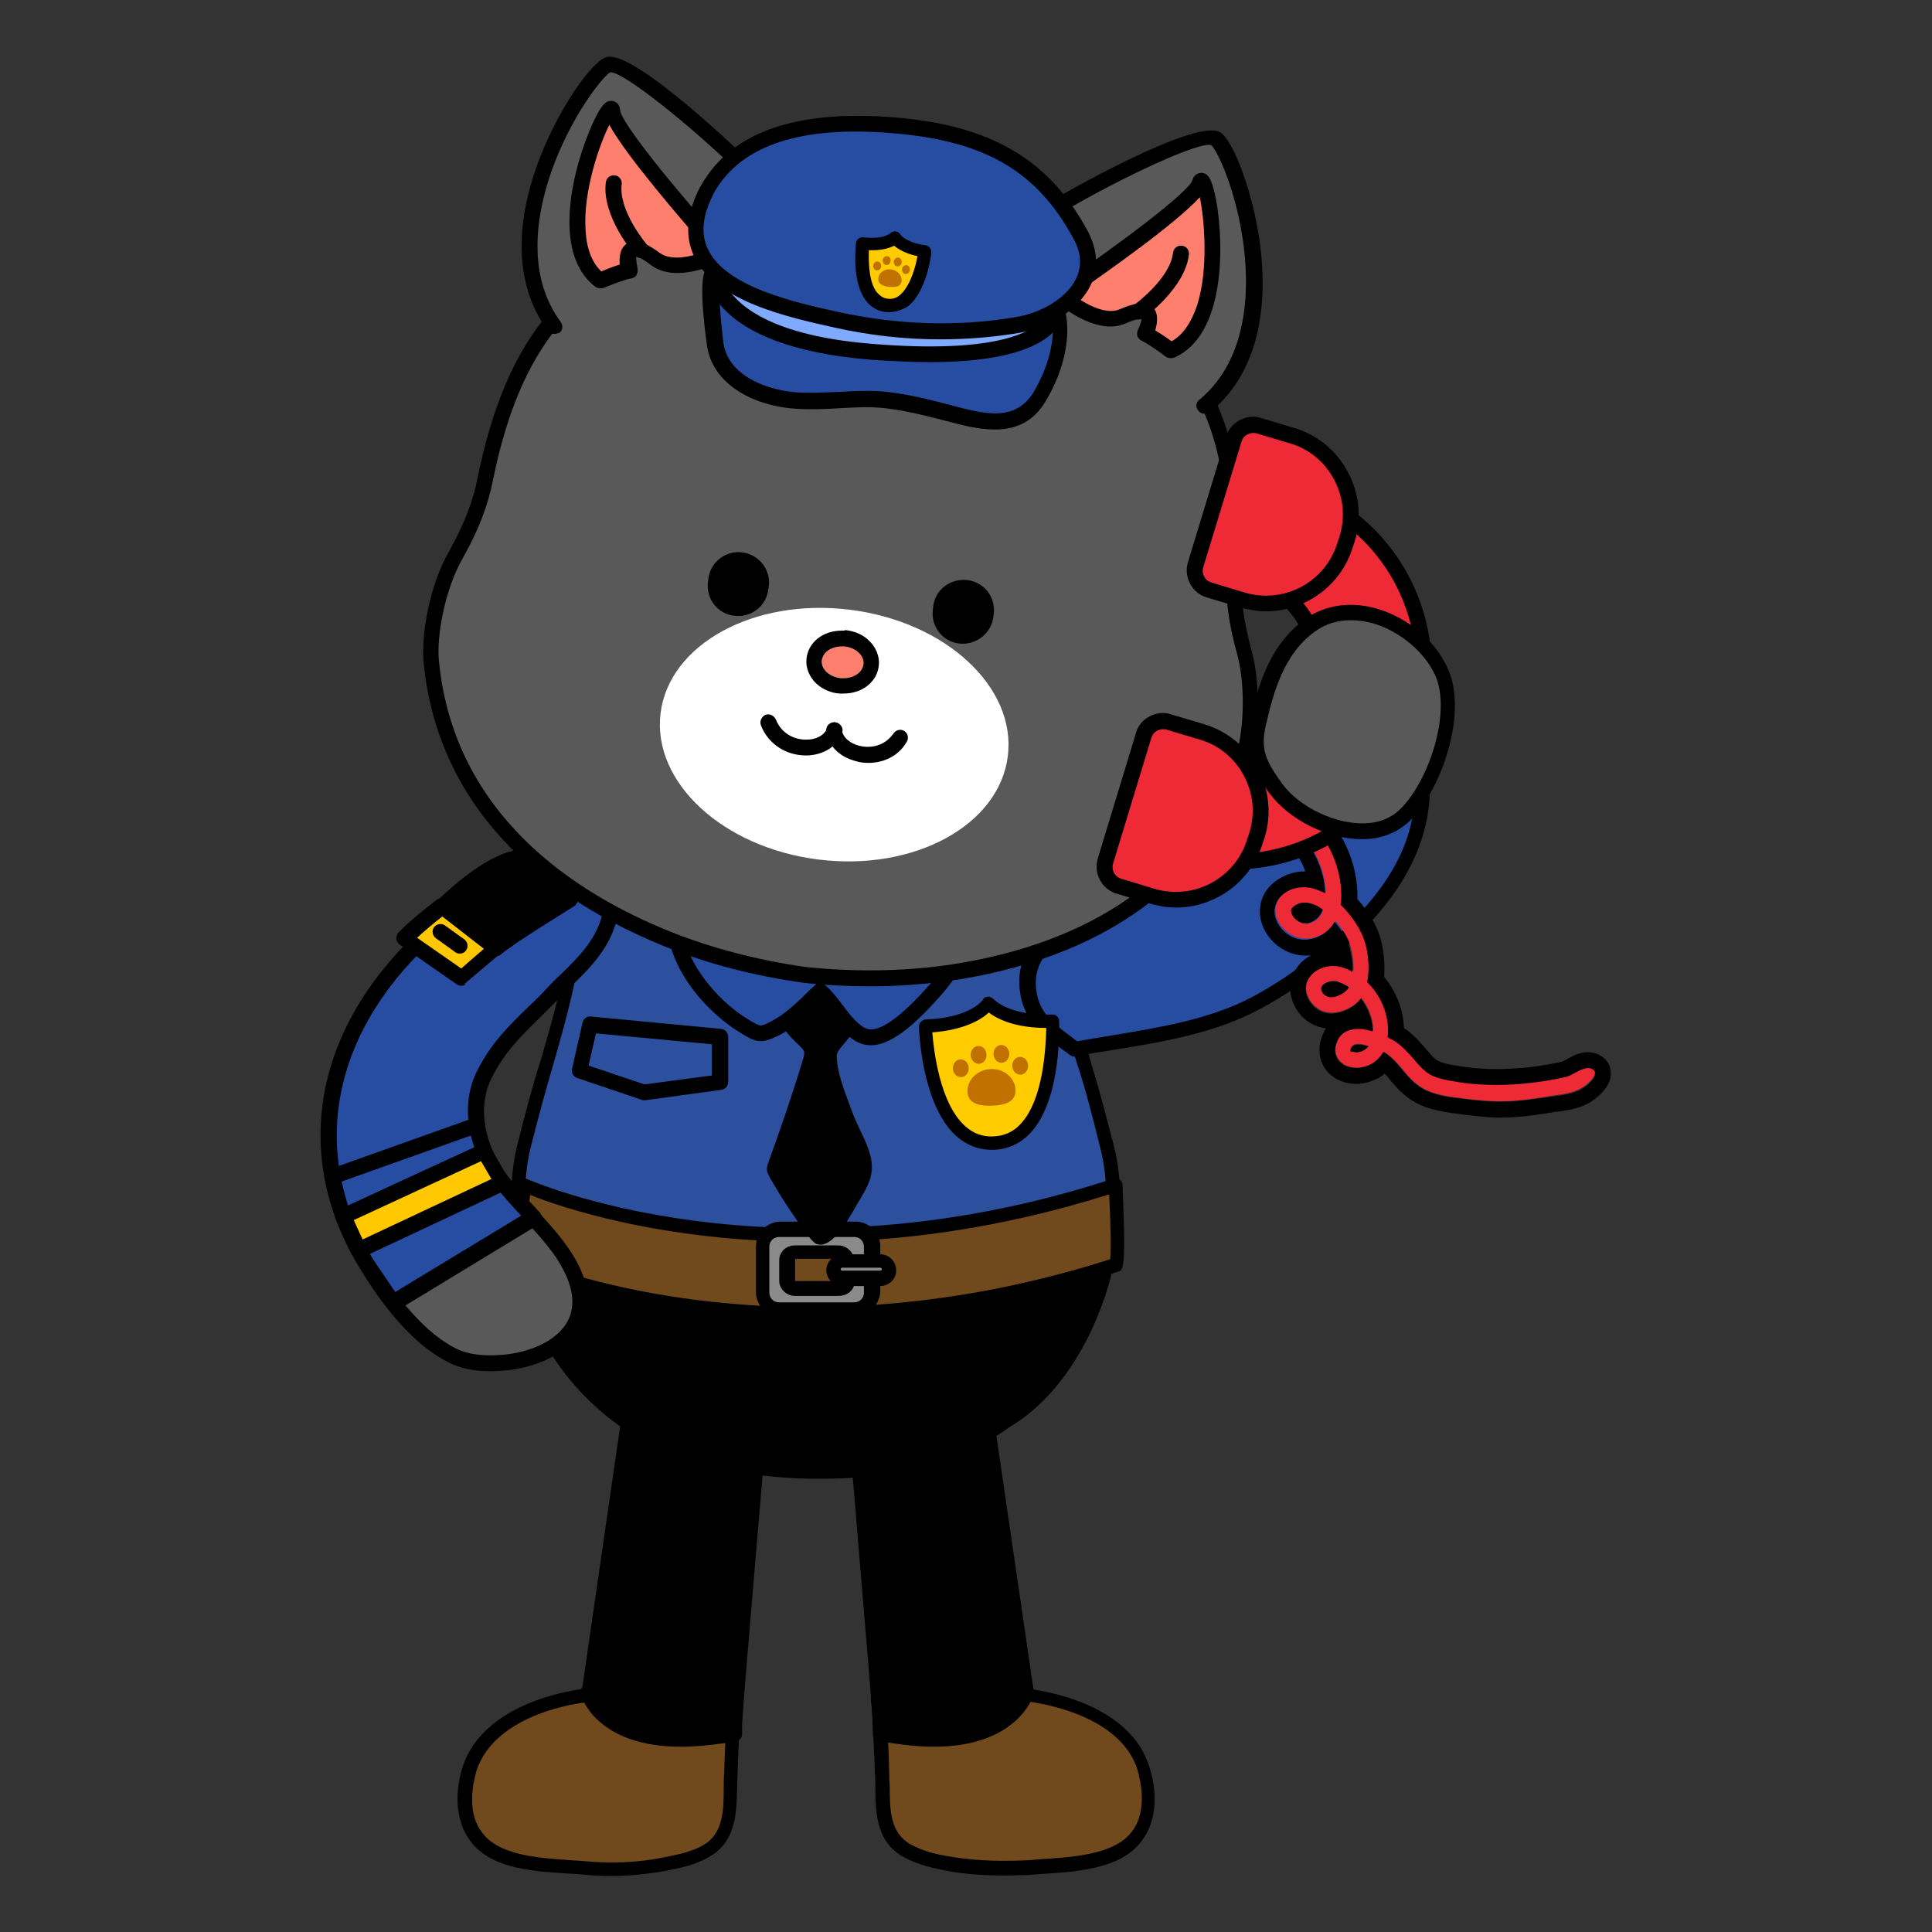 <?xml version="1.0" encoding="utf-8"?>
<!-- Generator: Adobe Illustrator 26.5.0, SVG Export Plug-In . SVG Version: 6.00 Build 0)  -->
<svg version="1.1" id="레이어_5" xmlns="http://www.w3.org/2000/svg" xmlns:xlink="http://www.w3.org/1999/xlink" x="0px"
	 y="0px" viewBox="0 0 390 390" style="enable-background:new 0 0 390 390;" xml:space="preserve">
<rect x="0" y="0" width="390" height="390" fill="#333333" stroke="none"/>
<style type="text/css">
	.st0{fill:#704A1C;}
	.st1{fill:#2C4F9E;}
	.st2{fill:#8A8A8A;}
	.st3{fill:#274DA3;}
	.st4{fill:#595959;}
	.st5{fill:#D7BA9A;}
	.st6{fill:#FFC800;}
	.st7{fill:#FFFFFF;}
	.st8{fill-rule:evenodd;clip-rule:evenodd;fill:#FF7F6E;}
	.st9{fill-rule:evenodd;clip-rule:evenodd;}
	.st10{fill:#FF7F6E;}
	.st11{fill:#80AAFF;}
	.st12{fill:#FFCC00;}
	.st13{fill:#C17100;}
	.st14{fill:#EF2A37;}
</style>
<g>
	<path class="st0" d="M118.3,341.8c0,0.3-0.3,0.5-0.5,0.5c-0.2,0-18.8,2-23.1,14.6c-1.5,4.7-1.8,10.4,1.8,14.3
		c4.5,5.4,14.9,5.2,21.3,5.7c5.4,0.5,10.9,0.3,16.1-0.7c3-0.5,6.2-1.2,8.7-2.7c5.7-3.2,4.7-10.1,5-15.8c0-1,0.5-14.3,0.7-14.3
		C148.6,343.2,118.3,341.8,118.3,341.8z"/>
	<path d="M123.3,378.7c-1.9,0-3.7-0.1-5.6-0.3c-0.8-0.1-1.8-0.1-2.8-0.2c-6.5-0.4-15.2-0.8-19.5-6c-3.2-3.7-3.9-9.5-2-15.6
		c4.1-12.3,20.3-15.1,23.8-15.6c0.1-0.1,0.1-0.1,0.2-0.2c0.3-0.3,0.7-0.4,1-0.4l28.7,1.4c0.4,0,0.7,0,1,0.1c0.1,0,0.1,0,0.2,0l0,0
		c0.9,0.1,1.4,0.5,1.4,1.4c0,0.2,0,0.3-0.1,0.5c-0.2,1.6-0.7,12.8-0.7,13.9c0,0.9-0.1,1.9-0.1,2.8c-0.1,5.2-0.1,11.2-5.6,14.3
		c-2.8,1.7-6.4,2.4-9.1,2.9C130.7,378.3,127,378.7,123.3,378.7z M119.1,343.2c-0.4,0.3-0.7,0.5-1.2,0.5c-0.1,0-17.8,1.9-21.7,13.7
		c-0.7,2.5-2.2,8.8,1.5,13c3.5,4.2,11.5,4.7,17.4,5.1c1,0.1,2,0.1,2.9,0.2c5.3,0.5,10.7,0.3,15.7-0.7c2.5-0.5,5.8-1.1,8.2-2.5
		c4.1-2.3,4.2-7,4.2-11.9c0-0.9,0-1.9,0.1-2.8c0-0.5,0.1-4.1,0.3-7.6c0.1-1.8,0.2-3.5,0.3-4.8c0-0.3,0-0.5,0-0.7
		C142.1,344.4,127.8,343.7,119.1,343.2z M148.8,344.6c-0.1,0-0.3,0.1-0.5,0.1C148.5,344.6,148.6,344.6,148.8,344.6z M117.9,340.9
		c-0.1,0-0.1,0-0.2,0C117.8,340.9,117.9,340.9,117.9,340.9z"/>
</g>
<g>
	<path d="M148.3,348.2c0-3,4.5-54.1,5-61.5l-25.8-5.7l-8.7,59.5l-0.3,1.2c0,0,4.2,13.4,29.7,8.2L148.3,348.2L148.3,348.2z"/>
	<path d="M137.4,352.6c-16.7,0-20-9.8-20.1-10.4c-0.1-0.2-0.1-0.5,0-0.7l0.3-1.2l8.6-59.4c0.1-0.4,0.3-0.7,0.6-0.9
		c0.3-0.2,0.7-0.3,1.1-0.2l25.8,5.7c0.7,0.2,1.1,0.7,1.1,1.5c-0.2,3.1-1.1,14-2.1,25.4c-1.3,15.3-2.9,34.3-2.9,35.9v1.8
		c0,0.7-0.5,1.2-1.1,1.4C144.4,352.2,140.6,352.6,137.4,352.6z M148.3,350L148.3,350L148.3,350z M120,341.6
		c0.7,1.9,5.8,11.1,26.9,7.1v-0.6c0-1.8,1.5-19.3,2.9-36.2c0.8-10.3,1.7-20.1,2-24.2l-23.1-5.2l-8.4,58L120,341.6z"/>
</g>
<g>
	<g>
		<path class="st0" d="M177.4,343.2c0.3,0,0.7,13.4,0.7,14.3c0.3,5.7-0.7,12.7,5,15.8c2.7,1.5,5.7,2.2,8.7,2.7
			c5.4,1,10.9,1,16.1,0.7c6.5-0.5,16.9-0.5,21.3-5.7c3.5-3.9,3.2-9.7,1.8-14.3c-3.9-12.7-22.8-14.6-23.1-14.6s-0.5-0.3-0.5-0.5
			C207.5,341.8,177.4,343.2,177.4,343.2z"/>
		<path d="M202.6,378.6c-3.5,0-7.3-0.2-11.2-0.9c-2.5-0.5-5.9-1.1-9.1-2.9c-5.5-3.1-5.6-9.1-5.6-14.3c0-0.9,0-1.9-0.1-2.7
			c0-1.1-0.5-12.4-0.7-14c-0.1-0.1-0.1-0.3-0.1-0.5c0-0.7,0.6-1.4,1.3-1.4c10-0.5,29.1-1.4,29.9-1.5h0.1c0.5,0,0.8,0.2,1.1,0.6
			c3.5,0.5,19.9,3.2,23.8,15.6c2,6.3,1.2,12-2.1,15.7c-4.3,5.1-13.3,5.6-19.9,6c-0.8,0.1-1.7,0.1-2.4,0.2
			C206.3,378.5,204.4,378.6,202.6,378.6z M178.9,344.6c0,0.2,0,0.5,0,0.7c0.1,1.3,0.2,3,0.3,4.8c0.2,3.5,0.3,7.1,0.3,7.6
			c0,0.8,0,1.8,0.1,2.7c0,5,0.1,9.6,4.2,11.9c2.2,1.2,4.7,2,8.2,2.5c5.7,1,11.4,0.9,15.8,0.7c0.7-0.1,1.5-0.1,2.4-0.2
			c6.1-0.4,14.3-0.9,17.9-5.1c3.7-4.2,2.2-10.5,1.5-13c-3.7-11.7-21.6-13.6-21.8-13.7l0,0c-0.4,0-0.8-0.2-1.1-0.5
			c-0.2,0-0.3,0-0.5,0L178.9,344.6z M176.9,344.6c0.1,0.1,0.3,0.1,0.5,0.1C177.2,344.6,177,344.6,176.9,344.6z M207.8,340.9
			c0,0,0.1,0,0.2,0C207.9,340.9,207.9,340.9,207.8,340.9z"/>
	</g>
	<g>
		<path d="M177.5,348.2c0-3-4.5-54.1-5-61.5l25.8-5.7l8.7,59.5l0.3,1.2c0,0-4.2,13.4-29.7,8.2L177.5,348.2L177.5,348.2z"/>
		<path d="M188.5,352.6c-3.2,0-6.9-0.4-11.2-1.2c-0.7-0.1-1.1-0.7-1.1-1.4v-1.8c0-1.7-1.6-20.7-2.9-36c-0.9-11.4-1.9-22.3-2.1-25.4
			c0-0.7,0.4-1.3,1.1-1.5l25.8-5.7c0.4-0.1,0.7,0,1.1,0.2c0.3,0.2,0.6,0.6,0.6,0.9l8.7,59.5l0.2,1.1c0,0.2,0,0.5,0,0.7
			C208.5,342.7,205.2,352.6,188.5,352.6z M179,348.8c20.9,3.9,26.1-5.3,26.9-7.1l-0.2-0.8l-8.4-58.1l-23.1,5.2
			c0.3,4.1,1.1,13.9,2,24.2c1.4,16.9,2.9,34.4,2.9,36.2L179,348.8L179,348.8z"/>
	</g>
</g>
<g>
	<g>
		<path class="st1" d="M167.8,152.1c-12.9,0-25,1.8-25,1.8c-0.3,0-22.3,7.2-25.5,29.5c-2,14.6-4.5,22.8-6.9,31.2
			c-1.5,5-3,10.4-4.7,17.3c-2.7,11.9-0.7,31,10.1,44.9c10.4,13.1,27,19.9,48.8,19.9s38.4-6.7,48.8-19.9c10.9-13.9,13.1-33,10.1-44.9
			c-1.8-6.9-3-11.6-4.5-16.4c-2.2-7.7-4.5-15.1-7.4-32.2c-3.2-22-24.7-29.5-25-29.5C180.9,152.6,174.3,152.1,167.8,152.1z"/>
		<path d="M164.6,298c-22.4,0-39.3-6.8-49.9-20.3c-11.2-14.2-13.2-33.9-10.4-46.1c1.7-6.8,3.2-12.4,4.8-17.4l0.2-0.7
			c2.4-8.3,4.8-16.2,6.7-30.3c3.3-22.4,24.5-30,26.7-30.6l0,0c0.1,0,12.4-1.8,25.2-1.8c7.2,0,13.8,0.7,19.1,1.8l0,0
			c3,0.7,23.1,9.5,26.1,30.6c2.8,16.4,5.1,24,7.1,31.2l0.2,0.7c1.5,4.8,2.7,9.5,4.5,16.4c3,12,1,31.5-10.4,46.1
			C203.8,291.2,187,298,164.6,298z M143.1,155.2c-1,0.4-21.4,7.5-24.5,28.3c-2,14.2-4.4,22.6-6.7,30.6l-0.2,0.7
			c-1.5,5.1-3,10.6-4.7,17.3c-2.6,11.5-0.7,30.2,9.9,43.7c10.1,12.8,26.2,19.3,47.7,19.3c21.6,0,37.6-6.5,47.7-19.3
			c10.4-13.2,12.8-32,9.9-43.7c-1.7-6.9-2.9-11.5-4.4-16.3l-0.3-0.8c-2.2-7.4-4.3-15-7.2-31.6c-3-20.8-23.2-28.1-24-28.4
			c-5.2-1.1-11.5-1.7-18.6-1.7C155.7,153.5,144.1,155.1,143.1,155.2z"/>
	</g>
	<g>
		<path d="M106.3,257.4c0,0,27.3,10.7,61,9.4c0,0,23.5-1,34.5-3.9c0,0,19.9-4.5,21.3-5.4c0,0-4.7,20.6-20.1,29.5
			c0,0-13.6,10.7-38.1,10.1c0,0-23.8,0.5-38.1-9.9C126.4,286.9,110.6,277.2,106.3,257.4z"/>
		<path d="M166.5,298.5c-0.6,0-1.1,0-1.7,0c-0.9,0-24.4,0.4-39-10.2l-0.2-0.1c-5-3.4-17-13.2-20.7-30.5l-0.6-2.5l2.4,0.9
			c0.3,0.1,27.4,10.5,60.4,9.3c0.2,0,23.5-1,34.1-3.9c8-1.8,19.7-4.6,20.9-5.2l2.9-2l-0.8,3.5c-0.2,0.8-5,21.2-20.6,30.4
			C202.6,289,189.5,298.5,166.5,298.5z M164.8,295.7c23.7,0.5,37.2-9.7,37.3-9.8l0.2-0.1c11.5-6.7,16.9-20.4,18.6-26.1
			c-4.9,1.4-14.2,3.6-18.9,4.6c-10.9,3-33.7,3.9-34.7,4c-27.8,1-51.5-6.1-59-8.6c4.1,15.2,15.4,23.8,18.9,26.2
			c0.1,0.1,0.2,0.1,0.3,0.2l0,0C141.3,296,164.5,295.7,164.8,295.7z"/>
	</g>
</g>
<g>
	<g>
		<path class="st0" d="M225.3,255.4c-69.6,22.6-119.5,0-119.5,0c-1.8-3.9,0-16.1,0-16.1s49.9,22.8,119.5,0
			C225.3,239.3,226,255.1,225.3,255.4z"/>
		<path d="M163.2,266.7c-9.2,0-17.2-0.7-23.9-1.6c-21.1-2.8-33.5-8.3-34-8.5c-0.3-0.2-0.6-0.4-0.7-0.7c-1.9-4.2-0.3-15.6-0.1-16.9
			c0.1-0.5,0.4-0.8,0.7-1c0.4-0.2,0.8-0.2,1.2,0c0.5,0.2,50.1,22.3,118.4-0.1c0.4-0.1,0.8-0.1,1.2,0.2c0.4,0.3,0.6,0.7,0.6,1.1
			c0.7,17,0.2,17.1-0.9,17.5l0,0C201.9,264.4,180.6,266.7,163.2,266.7z M106.9,254.3c5.5,2.2,53,20.4,117.2-0.1
			c0.2-1.9,0.1-7.6-0.2-13.1c-22.5,7.1-43,9.6-60.3,9.6c-30,0-50.7-7.1-56.6-9.5C106.6,245.1,106.1,251.5,106.9,254.3z M225.3,255.4
			L225.3,255.4L225.3,255.4z"/>
	</g>
	<g>
		<path class="st2" d="M172.7,248.2h-15.1c-1.8,0-3.5,1.5-3.5,3.5v9.2c0,1.8,1.5,3.5,3.5,3.5h15.1c1.8,0,3.5-1.5,3.5-3.5v-9.2
			C176,249.7,174.5,248.2,172.7,248.2z M171.3,258.3c0,1-0.7,1.5-1.8,1.5h-8.7c-1,0-1.8-0.7-1.8-1.5v-4.2c0-1,0.7-1.5,1.8-1.5h8.7
			c1,0,1.8,0.7,1.8,1.5V258.3z"/>
		<path d="M172.7,265.8h-15.1c-2.7,0-5-2.2-5-5v-9.2c0-2.7,2.2-5,5-5h15.1c2.7,0,5,2.2,5,5v9.2C177.5,263.5,175.2,265.8,172.7,265.8
			z M157.3,249.7c-1,0-2,0.7-2,2v9.2c0,1,0.7,2,2,2h15.1c1,0,2-0.7,2-2v-9.2c0-1-0.7-2-2-2L157.3,249.7L157.3,249.7z M169.2,261.6
			h-8.7c-1.8,0-3.2-1.5-3.2-3v-4.2c0-1.8,1.5-3,3.2-3h8.7c1.8,0,3.2,1.5,3.2,3v4.2C172.7,260.1,171.3,261.6,169.2,261.6z
			 M160.8,254.1c-0.3,0-0.3,0-0.3,0.3v4.2h0.3h8.7c0.3,0,0.3,0,0.3-0.3v-4.2h-0.3H160.8z"/>
	</g>
	<g>
		<path class="st2" d="M177.7,258.1H170c-1,0-1.8-0.7-1.8-1.8l0,0c0-1,0.7-1.8,1.8-1.8h7.7c1,0,1.8,0.7,1.8,1.8l0,0
			C179.5,257.4,178.7,258.1,177.7,258.1z"/>
		<path d="M177.7,259.6H170c-1.8,0-3.2-1.5-3.2-3.2s1.5-3.2,3.2-3.2h7.7c1.8,0,3.2,1.5,3.2,3.2C181,258.1,179.5,259.6,177.7,259.6z
			 M170,255.9c-0.3,0-0.3,0.3-0.3,0.3c0,0.3,0.3,0.3,0.3,0.3h7.7c0.3,0,0.3-0.3,0.3-0.3c0-0.3-0.3-0.3-0.3-0.3H170z"/>
	</g>
</g>
<g>
	<path class="st3" d="M217,211.7c12.3-2.3,25.3-3.3,36.4-9.2c7.8-4.1,14-9.1,20.3-15.3c9-9,14.4-18.9,13.4-31
		c-9.4-2.2-23.7-5.9-33.7-3.1c-6.7,1.9-9.9,11.8-15,17.5c-3.9,4.4-9.1,7.1-13.8,10.5c-7.3,5.2-18.5,8.6-17,19
		C208.4,206,212.8,208.4,217,211.7z"/>
	<path d="M217,213.3c-0.3,0-0.7-0.1-1-0.3c-0.5-0.4-1-0.8-1.6-1.2c-3.8-2.8-7.7-5.6-8.5-11.6c-1.3-9.2,6.1-13.5,12.6-17.3
		c1.8-1.1,3.6-2.1,5.1-3.2c1.3-0.9,2.6-1.8,3.9-2.7c3.5-2.3,6.9-4.5,9.6-7.6c1.7-1.9,3.2-4.3,4.7-6.7c3-4.8,6.1-9.9,11.1-11.2
		c9.9-2.8,23.3,0.4,33,2.7l1.4,0.3c0.7,0.2,1.2,0.7,1.2,1.4c1,11.4-3.5,22-13.8,32.3c-6.9,6.9-13.2,11.7-20.6,15.6
		c-9,4.8-19.3,6.5-29.1,8.1c-2.6,0.4-5.2,0.8-7.7,1.3C217.2,213.3,217.1,213.3,217,213.3z M261.9,153.6c-2.8,0-5.5,0.3-8,1
		c-3.8,1.1-6.4,5.3-9.3,9.9c-1.6,2.5-3.2,5.1-5,7.2c-3,3.3-6.6,5.8-10.2,8.1c-1.3,0.9-2.6,1.7-3.8,2.6c-1.7,1.2-3.5,2.3-5.4,3.4
		c-6.2,3.6-12,7.1-11,14.2c0.6,4.6,3.7,6.8,7.2,9.4c0.3,0.3,0.7,0.5,1,0.8c2.4-0.4,4.7-0.8,7.1-1.2c9.6-1.6,19.6-3.2,28.2-7.7
		c7.1-3.8,13.2-8.4,19.9-15c9.4-9.4,13.5-18.5,13-28.6l-0.3-0.1C278.4,155.7,269.6,153.6,261.9,153.6z"/>
</g>
<g>
	<g>
		<path class="st4" d="M115.8,174.8c-1.1-0.3-2.2-0.5-3.4-0.6c-10.3-1.2-19.7,8.4-26.8,15c-18.1,17-26.2,41.2-11.9,65.3
			c4.2,7.1,10.3,15.4,17.7,19.1c3.1,1.5,6.7,1.8,10.2,1.5c6.4-0.5,13.2-3.4,15.2-9.1c1.5-4.4-0.4-9.1-3-13
			c-3.5-5.1-8.4-9.4-12.2-14.3c-4.9-6.2-7.2-14.9-3.8-21.8c3.5-6.9,8.2-10.6,13.7-16.3c4.7-4.8,9.8-8.7,11.5-15.4
			C124.5,179.2,121,176.1,115.8,174.8z"/>
		<path d="M98.9,276.8c-3.3,0-6-0.6-8.4-1.8c-6.3-3.2-12.4-9.8-18.3-19.7c-13.3-22.4-8.7-47.6,12.2-67.2l1.3-1.3
			c6.9-6.5,16.3-15.5,26.7-14.2c1.3,0.2,2.5,0.4,3.6,0.7c6.9,1.8,9.9,6.2,8.3,12.4c-1.5,5.8-5.4,9.7-9.2,13.4
			c-0.9,0.9-1.8,1.8-2.7,2.7c-1.3,1.3-2.5,2.5-3.7,3.7c-3.9,3.8-7.2,7.1-9.7,12.2c-2.9,5.8-1.5,13.7,3.6,20.1c1.6,2,3.4,4,5.2,5.9
			c2.5,2.7,5,5.4,7.1,8.5c2.5,3.6,5,9.1,3.2,14.4c-2.3,6.6-10.1,9.6-16.6,10.1C100.7,276.7,99.8,276.8,98.9,276.8z M110.5,175.7
			c-8.3,0-16.1,7.4-22.5,13.5l-1.4,1.3C66.9,209,62.5,232.6,75,253.7c5.5,9.2,11.3,15.6,17,18.5c2.4,1.2,5.5,1.6,9.3,1.3
			c5.3-0.4,12-2.8,13.8-8c1.4-4.1-0.8-8.5-2.8-11.6c-2-2.9-4.4-5.5-6.8-8.1c-1.8-2-3.7-4-5.4-6.1c-5.8-7.4-7.4-16.6-3.9-23.5
			c2.8-5.6,6.3-9,10.4-13c1.2-1.1,2.4-2.3,3.6-3.6c0.9-1,1.8-1.9,2.8-2.8c3.7-3.6,7.1-7,8.4-11.9c0.7-2.8,0.9-6.8-6-8.5l0,0
			c-1-0.2-2-0.4-3.2-0.6C111.6,175.7,111.1,175.7,110.5,175.7z"/>
	</g>
	<g>
		<path class="st3" d="M79.4,262.9c-1-1.5-4.8-7-5.7-8.4c-14.3-24.1-6.2-48.2,11.9-65.3c7.1-6.6,16.5-16.3,26.8-15
			c1.2,0.1,2.3,0.4,3.4,0.6c5.2,1.3,8.7,4.4,7.2,10.5c-1.7,6.6-6.9,10.5-11.5,15.4c-5.5,5.7-10.2,9.4-13.7,16.3
			c-3.5,6.9-1.1,15.6,3.8,21.8c1.9,2.5,4.1,4.8,6.2,7.1L79.4,262.9z"/>
		<path d="M79.4,264.5c-0.5,0-1-0.2-1.3-0.7l-1.3-1.9c-1.6-2.3-3.8-5.5-4.4-6.6c-13.3-22.4-8.7-47.6,12.2-67.2l1.3-1.3
			c6.9-6.5,16.3-15.5,26.7-14.2c1.3,0.2,2.5,0.4,3.6,0.7c6.9,1.8,9.9,6.2,8.3,12.4c-1.5,5.8-5.4,9.7-9.2,13.4
			c-0.9,0.9-1.8,1.8-2.7,2.7c-1.3,1.3-2.5,2.5-3.7,3.7c-3.9,3.8-7.2,7.1-9.7,12.2c-2.9,5.8-1.5,13.7,3.6,20.1c1.6,2,3.4,4,5.2,5.9
			l1,1.1c0.3,0.4,0.5,0.8,0.4,1.3c-0.1,0.5-0.3,0.9-0.7,1.1l-28.3,17.2C79.9,264.5,79.6,264.5,79.4,264.5z M110.5,175.7
			c-8.3,0-16.1,7.4-22.5,13.5l-1.4,1.3C66.9,209,62.5,232.6,75,253.7c0.6,1,2.9,4.3,4.3,6.4l0.5,0.7l25.4-15.4
			c-1.7-1.8-3.4-3.7-5-5.7c-5.8-7.4-7.4-16.6-3.9-23.5c2.8-5.6,6.3-9,10.4-13c1.2-1.1,2.4-2.3,3.6-3.6c0.9-1,1.8-1.9,2.8-2.8
			c3.7-3.6,7.1-7,8.4-11.9c0.7-2.8,0.9-6.8-6-8.5c-1-0.2-2-0.4-3.2-0.6C111.6,175.7,111.1,175.7,110.5,175.7z"/>
	</g>
	<g>
		<line class="st5" x1="67.1" y1="237.5" x2="96.3" y2="227.2"/>
		<path d="M67.1,239.1c-0.7,0-1.3-0.4-1.5-1.1c-0.3-0.8,0.1-1.7,1-2l29.2-10.4c0.8-0.3,1.7,0.1,2,1c0.3,0.8-0.1,1.7-1,2L67.6,239
			C67.5,239.1,67.3,239.1,67.1,239.1z"/>
	</g>
	<g>
		<g>
			<path class="st6" d="M89.3,183c0,0-5.5,4.2-7.6,6.5l11.5,8l7.1-6L89.3,183z"/>
			<path d="M93.1,199c-0.3,0-0.6-0.1-0.9-0.3l-11.5-8c-0.4-0.3-0.6-0.7-0.7-1.1c0-0.5,0.1-0.9,0.4-1.3c2.2-2.4,7.5-6.5,7.8-6.7
				c0.6-0.4,1.4-0.4,1.9,0l10.9,8.5c0.4,0.3,0.6,0.7,0.6,1.2c0,0.5-0.2,0.9-0.6,1.2l-7.1,6C93.9,198.9,93.5,199,93.1,199z
				 M84.2,189.3l8.9,6.2l4.6-4l-8.4-6.5C88,186,85.8,187.8,84.2,189.3z"/>
		</g>
		<g>
			<line class="st6" x1="88.9" y1="188.1" x2="92.8" y2="190.9"/>
			<path d="M92.8,192.5c-0.3,0-0.7-0.1-0.9-0.3l-3.9-2.8c-0.7-0.5-0.9-1.5-0.4-2.2c0.5-0.7,1.5-0.9,2.2-0.4l3.9,2.8
				c0.7,0.5,0.9,1.5,0.4,2.2C93.8,192.3,93.3,192.5,92.8,192.5z"/>
		</g>
		<g>
			<path d="M89.3,183c0,0,8.6-8.8,15.1-9.8l10.6,8.5c0,0-11.9,7.3-14.8,9.8L89.3,183z"/>
			<path d="M100.2,193c-0.3,0-0.7-0.1-1-0.3l-10.9-8.5c-0.4-0.3-0.6-0.7-0.6-1.1c0-0.5,0.1-0.9,0.5-1.2c0.4-0.4,9-9.1,16-10.3
				c0.5-0.1,0.9,0.1,1.2,0.3l10.6,8.5c0.4,0.3,0.6,0.8,0.6,1.3c0,0.5-0.3,1-0.8,1.3c-0.1,0.1-11.8,7.2-14.6,9.6
				C100.9,192.9,100.6,193,100.2,193z M91.7,182.8l8.5,6.6c2.9-2.2,8.9-6,12-7.9l-8.3-6.6C99.5,175.9,94.1,180.6,91.7,182.8z"/>
		</g>
	</g>
	<g>
		<polygon class="st6" points="69.3,245.5 97.7,232.3 101.4,238.7 72.4,252.3 		"/>
		<path d="M72.4,253.9c-0.2,0-0.4,0-0.6-0.1c-0.4-0.1-0.7-0.4-0.9-0.8l-3.1-6.8c-0.4-0.8,0-1.7,0.8-2.1l28.4-13.1
			c0.7-0.3,1.6-0.1,2,0.6l3.7,6.4c0.2,0.4,0.3,0.8,0.1,1.3c-0.1,0.4-0.4,0.8-0.8,1l-29,13.6C72.8,253.8,72.6,253.9,72.4,253.9z
			 M71.4,246.3l1.8,3.9l26-12.2l-2.1-3.6L71.4,246.3z"/>
	</g>
</g>
<path d="M161.5,211.2c0.3,0.3,0.6,0.6,0.8,1c0.1,0.4,0,0.9-0.1,1.3c-2.1,7-4.5,14-7,20.9c-0.2,0.5-0.4,1.1-0.4,1.6
	c0,0.6,0.3,1.1,0.6,1.7c2.4,4.2,5.1,8.3,8.1,12.2c0.3,0.4,0.7,0.8,1.1,1.1c3.6,1.8,7.6-6.7,9-8.9c1.7-2.8,2.9-5.1,2.2-8.4
	c-0.7-3.1-2.5-5.9-3.6-8.8c-1.3-3.6-3.2-7.9-3.3-11.7c0-0.6,0.4-1.2,0.8-1.7c1.3-1.6,2.8-3.2,3.8-5.1c1-1.9,1.5-4.1,0.8-6.1
	c-1.8-5-8.7-4.9-12.1-1.7c-1.4,1.3-2.7,3.3-3.8,4.9C156.2,206.3,159.2,209,161.5,211.2z"/>
<g>
	<path class="st3" d="M136.2,185.7c-0.1,8.4,7.3,17.2,14,21.3c2.7,1.7,3.2,2,6,0.7c3.5-1.6,6.9-5.1,9.4-7.6c2.8,2.2,5.5,8.1,9.1,9.1
		c4.7,1.3,11.6-6.5,14.3-9.6c4-4.5,6.7-10.2,4.6-16.2c-4.2-12.3-18-17.1-29.9-16.6c-8.5,0.4-19.8,3.9-25,11.1
		C137,180.4,136.2,183,136.2,185.7z"/>
	<path d="M175.8,211c-0.5,0-1.1-0.1-1.6-0.2c-2.7-0.8-4.7-3.4-6.6-5.9c-0.7-0.9-1.4-1.8-2-2.5c-2.5,2.4-5.5,5.3-8.8,6.8
		c-3.3,1.6-4.4,1.1-7.3-0.7c-7.6-4.6-15-13.8-14.9-22.8l0,0c0-3.2,1-6.1,2.9-8.6c5.5-7.6,17.1-11.4,26.2-11.8
		c12.6-0.6,27.1,4.6,31.5,17.6c1.9,5.7,0.2,11.8-5,17.7C185.9,205.5,180.5,211,175.8,211z M165.5,198l1.1,0.9c1.2,1,2.3,2.4,3.5,4
		c1.5,2,3.3,4.3,5,4.8c2.5,0.7,6.8-2.4,12.7-9.1c4.4-5.1,5.9-10,4.3-14.6c-3.9-11.4-17-16-28.3-15.5c-8.3,0.4-18.9,3.8-23.8,10.5
		c-1.5,2-2.2,4.3-2.3,6.8c-0.1,7.7,6.8,16,13.2,19.9c2.6,1.6,2.6,1.6,4.5,0.6c2.8-1.3,5.7-4.1,8-6.4L165.5,198z"/>
</g>
<g>
	<g>
		<g>
			<path class="st4" d="M251.2,131.5c-1.5-5.3-2.3-10.7-2.1-16.2c1.3-29.6-8.2-41.5-18.8-52.5c-13.8-14.3-37.1-16.2-46.4-16.8
				c-2-0.1-4.1-0.4-6.1-0.7c-9.1-1.7-32.2-5.5-49,5c-13,8.1-25.1,17.3-30.9,46.4c-1.1,5.4-3.2,10.4-5.9,15.2
				c-3.7,6.5-5.5,16.2-5,21.6c2.7,27.5,22,45.7,47.8,56.1c8.7,3.5,18,5.8,27.5,7.2c9.6,1,19.2,1,28.4-0.3
				c27.5-3.8,50.7-16.8,60-42.8C252.6,148.5,253.2,138.7,251.2,131.5z"/>
			<path d="M175.8,199.1c-4.4,0-9-0.2-13.5-0.7c-10-1.4-19.4-3.8-28-7.3c-29.4-11.9-46.3-31.7-48.8-57.4c-0.5-5.6,1.2-15.6,5.2-22.5
				c2.9-5.2,4.8-10,5.7-14.7c5.9-29.2,17.8-38.8,31.6-47.4c12-7.5,28.9-9.3,50.2-5.3c1.9,0.4,3.9,0.6,5.8,0.7
				c21.6,1.2,37.6,7,47.4,17.2c11.3,11.7,20.6,23.9,19.2,53.7c-0.2,4.9,0.4,10,2,15.7l0,0c2.1,7.7,1.5,17.8-0.4,23.1
				c-8.6,24.3-29.8,39.5-61.2,43.9C186.1,198.7,181,199.1,175.8,199.1z M157.6,44.8c-11.2,0-20.6,2.3-27.9,6.9
				C116.5,60,105.1,69.1,99.5,97c-1,5.1-3,10.2-6.1,15.7c-3.6,6.3-5.3,15.7-4.8,20.7c3,30.9,27.1,46.8,46.8,54.7
				c8.3,3.3,17.4,5.7,27.2,7.1c9.7,1,19.1,0.9,28-0.3c21-2.9,48.3-12.6,58.7-41.8c1.7-4.7,2.3-14.2,0.4-21.2l0,0
				c-1.7-6-2.4-11.5-2.1-16.7c1.3-28.5-7.5-40.1-18.3-51.3c-9.3-9.6-24.5-15.1-45.3-16.3c-2.1-0.1-4.2-0.4-6.3-0.8
				C170.4,45.5,163.7,44.8,157.6,44.8z"/>
		</g>
		
			<ellipse transform="matrix(0.122 -0.993 0.993 0.122 0.6 297.325)" class="st7" cx="168.3" cy="148.3" rx="25.4" ry="35.3"/>
		<g>
			<path class="st8" d="M170.4,130.5c2.3,0.2,4.1,1.8,3.9,3.6c-0.2,1.8-2.2,3-4.5,2.8c-2.3-0.2-4.1-1.8-3.9-3.6
				C166.1,131.6,168.1,130.3,170.4,130.5z"/>
			<path d="M169.9,130.5c0.2,0,0.4,0,0.5,0c2.3,0.2,4.1,1.8,3.9,3.6c-0.2,1.6-1.9,2.8-4,2.8c-0.2,0-0.4,0-0.5,0
				c-2.3-0.2-4.1-1.8-3.9-3.6C166.1,131.7,167.8,130.5,169.9,130.5 M169.9,127.3L169.9,127.3c-3.8,0-6.8,2.4-7.1,5.7
				c-0.2,1.8,0.6,3.7,2,5c1.2,1.1,2.9,1.9,4.7,2c0.3,0,0.6,0,0.8,0c3.8,0,6.8-2.4,7.1-5.7c0.2-1.8-0.6-3.7-2-5
				c-1.2-1.2-2.9-1.9-4.7-2.1C170.5,127.3,170.2,127.3,169.9,127.3L169.9,127.3z"/>
		</g>
		<g>
			<g>
				<path class="st9" d="M193.6,129.9L193.6,129.9c-3.4-0.4-5.7-3.5-5.3-6.8l0.1-0.8c0.4-3.3,3.5-5.6,6.9-5.2
					c3.4,0.4,5.7,3.5,5.3,6.8l-0.1,0.8C200,128,196.9,130.3,193.6,129.9"/>
			</g>
		</g>
		<g>
			<g>
				<path class="st9" d="M148.3,124.3L148.3,124.3c3.4,0.4,6.4-2,6.8-5.3l0.1-0.8c0.4-3.3-2.1-6.3-5.4-6.7c-3.4-0.4-6.4,2-6.8,5.3
					l-0.1,0.8C142.5,121,145,124,148.3,124.3"/>
			</g>
		</g>
		<g>
			<path d="M162.7,152.5c-4.1,0-7.7-2.4-9.1-6.1c-0.3-0.8,0.1-1.7,0.9-2.1c0.8-0.3,1.7,0.1,2.1,0.9c1.2,3.1,4.1,4.2,6.3,4.1
				c1.6,0,3.5-0.7,4.1-2.4c0.3-0.8,1.2-1.3,2-1c0.8,0.3,1.3,1.2,1,2c-0.9,2.7-3.7,4.5-7.1,4.6C162.8,152.5,162.7,152.5,162.7,152.5z
				"/>
		</g>
		<g>
			<path d="M175.3,154c-0.9,0-1.8-0.1-2.7-0.4c-3.3-0.9-5.5-3.2-5.8-6.1c-0.1-0.9,0.6-1.6,1.4-1.7c0.9-0.1,1.6,0.6,1.7,1.4
				c0.2,1.8,1.9,2.9,3.4,3.3c2.1,0.6,5.2,0.3,7.1-2.5c0.5-0.7,1.5-0.9,2.2-0.4c0.7,0.5,0.9,1.5,0.4,2.2
				C181.4,152.6,178.4,154,175.3,154z"/>
		</g>
		<g>
			<path class="st4" d="M164.4,49.9c0,0-8.5-10.9-14.7-16.8c-6.2-6-23-20.9-26.8-20.2c-3.8,0.8-25.7,33-11,52.9"/>
			<path d="M111.9,67.4c-0.5,0-1-0.2-1.3-0.6c-8.2-11.2-5.4-25.2-1.6-35c3.7-9.6,10.5-19.7,13.6-20.3c5.8-1.2,28,20.4,28.2,20.6
				c6.2,6,14.5,16.5,14.8,17c0.5,0.7,0.4,1.7-0.3,2.2c-0.7,0.5-1.7,0.4-2.2-0.3c-0.1-0.1-8.5-10.8-14.5-16.7
				c-9.3-9-22.6-19.7-25.3-19.7c0,0,0,0-0.1,0c-1.5,0.7-9.5,10.7-13.1,23.9c-2,7.4-3.2,18,3.1,26.5c0.5,0.7,0.4,1.7-0.3,2.2
				C112.5,67.3,112.2,67.4,111.9,67.4z"/>
		</g>
		<g>
			<path class="st10" d="M145.6,51.1c0,0-21.9-24.5-22.1-28.8s-13.9,25.5-2.4,34.3c0,0,3.7-1.7,5.8-2c0,0-2-7.8,5.2-2.3
				C136.9,55.8,145.6,51.1,145.6,51.1z"/>
			<path d="M121.2,58.2c-0.3,0-0.7-0.1-1-0.3c-9.1-6.9-4.4-24.5-0.6-32.9c1.9-4.2,2.9-4.8,4.1-4.6c0.7,0.1,1.4,0.7,1.5,1.9
				c0.2,2.5,11.2,16.1,21.7,27.7c0.3,0.4,0.5,0.9,0.4,1.3c-0.1,0.5-0.4,0.9-0.8,1.1c-0.4,0.2-9.7,5.2-15.1,1.1c-2.2-1.7-3-1.7-3-1.6
				c0,0.2,0.1,1.4,0.3,2.3c0.1,0.4,0,0.9-0.2,1.3c-0.2,0.4-0.6,0.6-1.1,0.7c-1.6,0.3-4.5,1.5-5.5,1.9
				C121.6,58.2,121.4,58.2,121.2,58.2z M123,25.2c-2,4-5.3,13.4-4.8,21.2c0.2,3.8,1.3,6.6,3.2,8.4c0.9-0.4,2.4-1,3.7-1.4
				c-0.1-1.4,0-3.3,1.4-4.2c2-1.3,4.7,0.4,6.6,1.8c2.5,1.9,7,0.7,9.8-0.5C137.7,44.5,126.5,31.6,123,25.2z"/>
		</g>
		<g>
			<path class="st10" d="M129.4,50.5c0,0-6.3-7.3-5.5-13.5"/>
			<path d="M129.4,52.1c-0.4,0-0.9-0.2-1.2-0.6c-0.3-0.3-6.8-8-5.9-14.7c0.1-0.9,0.9-1.5,1.8-1.4c0.9,0.1,1.5,0.9,1.4,1.8
				c-0.7,5.4,5.1,12.2,5.1,12.2c0.6,0.7,0.5,1.7-0.2,2.2C130.1,52,129.8,52.1,129.4,52.1z"/>
		</g>
		<g>
			<path class="st4" d="M196,53.8c0,0,10.9-8.5,18.3-12.8s27.4-14.7,30.9-13.1c3.5,1.7,17,38.2-2.1,54"/>
			<path d="M243.1,83.5c-0.5,0-0.9-0.2-1.2-0.6c-0.6-0.7-0.5-1.7,0.2-2.2c8.1-6.7,9.6-17.3,9.4-25c-0.3-13.7-5.6-25.3-7-26.4
				c-2.4-0.8-18,6.5-29.3,13.1c-7.2,4.2-18,12.6-18.1,12.7c-0.7,0.5-1.7,0.4-2.2-0.3c-0.5-0.7-0.4-1.7,0.3-2.2
				c0.4-0.3,11.1-8.6,18.5-12.9c0.3-0.2,27.1-15.6,32.4-13.1c2.9,1.4,7,12.8,8.3,23c1.3,10.4,0.6,24.8-10.1,33.6
				C243.8,83.4,243.5,83.5,243.1,83.5z"/>
		</g>
		<g>
			<path class="st10" d="M213.9,59.5c0,0,27.2-18.4,28.4-22.6c1.2-4.1,7.4,28.1-6,33.8c0,0-3.2-2.5-5.2-3.4c0,0,3.9-7.1-4.5-3.5
				C221.3,66.2,213.9,59.5,213.9,59.5z"/>
			<path d="M236.3,72.3c-0.3,0-0.7-0.1-1-0.3c-0.8-0.7-3.4-2.5-4.8-3.2c-0.4-0.2-0.7-0.5-0.9-0.9c-0.1-0.4-0.1-0.9,0.1-1.3
				c0.4-0.8,0.8-1.9,0.7-2.3c-0.1,0.1-1,0-3.2,1c-6.2,2.7-14.1-4.4-14.4-4.7c-0.4-0.3-0.5-0.8-0.5-1.3c0-0.5,0.3-0.9,0.7-1.2
				c13-8.8,26.9-19.3,27.7-21.7c0.3-1.2,1.2-1.5,1.9-1.5c1.2,0.1,2,0.9,2.9,5.5c1.6,9,1.9,27.3-8.5,31.8
				C236.7,72.3,236.5,72.3,236.3,72.3z M233.2,66.7c1.2,0.7,2.5,1.6,3.3,2.2c2.3-1.3,4-3.8,5.2-7.4c2.3-7.4,1.4-17.3,0.5-21.7
				c-4.9,5.4-18.9,15.2-25.5,19.8c2.5,1.8,6.6,4.1,9.4,2.8c2.1-0.9,5.2-2,6.8-0.2C233.9,63.5,233.6,65.3,233.2,66.7z"/>
		</g>
		<g>
			<path class="st10" d="M229.8,62.9c0,0,7.9-5.6,8.6-11.7"/>
			<path d="M229.8,64.5c-0.5,0-1-0.2-1.3-0.7c-0.5-0.7-0.3-1.7,0.4-2.2c0.1-0.1,7.3-5.3,7.9-10.6c0.1-0.9,0.9-1.5,1.8-1.4
				c0.9,0.1,1.5,0.9,1.4,1.8c-0.8,6.8-8.9,12.6-9.2,12.9C230.4,64.4,230.1,64.5,229.8,64.5z"/>
		</g>
		<g>
			<path class="st4" d="M191.5,57.1c4.6,1.7,15-6.6,9.3-13.2s-12.4,3.4-12.4,3.4s3.9-14.7-6.4-15.1c-10.3-0.5-8,11.7-8,11.7
				s-0.9-6.9-6.5-6.6c-11.7,0.5-9.4,13.2-1.2,16.9"/>
			<path d="M192.9,59c-0.7,0-1.3-0.1-1.9-0.3c-0.8-0.3-1.2-1.2-0.9-2c0.3-0.8,1.2-1.2,2-0.9c1.7,0.6,5.5-1,7.6-4.1
				c1.1-1.6,2.1-4.1,0-6.6c-1-1.2-2.1-1.7-3.3-1.7c-2.8,0.1-5.8,3.6-6.7,5c-0.4,0.6-1.3,0.9-2,0.5c-0.7-0.3-1.1-1.1-0.9-1.8
				c0.5-2.1,1.5-8.1-0.8-11.2c-0.9-1.2-2.3-1.9-4.2-2c-2.2-0.1-3.8,0.5-4.9,1.7c-2.1,2.4-1.7,6.6-1.5,7.8c0,0.2,0.1,0.3,0.1,0.5
				c0.1,0.9-0.5,1.6-1.3,1.8c-0.8,0.1-1.6-0.4-1.8-1.3c0,0,0-0.2-0.1-0.4c-0.2-1.1-1.3-5.1-4.8-5c-3.7,0.2-5.9,1.7-6.4,4.3
				c-0.6,3.1,1.5,7.6,5.9,9.6c0.8,0.4,1.1,1.3,0.8,2.1c-0.4,0.8-1.3,1.1-2.1,0.8c-5.3-2.4-8.6-8.2-7.7-13.1c0.4-1.9,2-6.5,9.4-6.8
				c2.3-0.1,3.9,0.7,5.2,1.9c0.3-1.5,1-3,2-4.2c1.7-2,4.2-2.9,7.5-2.8c2.9,0.1,5.1,1.2,6.6,3.3c1.8,2.5,2.1,5.8,2,8.7
				c1.5-1.2,3.4-2.3,5.5-2.4c1.5-0.1,3.8,0.3,5.9,2.8c2.6,3.1,2.7,6.9,0.2,10.5C200.2,56.4,196.2,59,192.9,59z"/>
		</g>
	</g>
</g>
<path d="M130,222.1c-0.2,0-0.3,0-0.5-0.1l-13-4.4c-0.8-0.3-1.2-1.1-1-1.9l2.1-9.3c0.2-0.8,0.9-1.3,1.7-1.2l26.3,2.5
	c0.8,0.1,1.4,0.8,1.4,1.6v9.1c0,0.8-0.6,1.5-1.4,1.6l-15.4,2.1C130.1,222.1,130,222.1,130,222.1z M118.8,215.1l11.3,3.8l13.6-1.8
	v-6.3l-23.4-2.2L118.8,215.1z"/>
<g>
	<path class="st3" d="M144.2,55.2c-1.6-0.2,0.1,13.6,0.3,14.8c1.4,7.2,9.7,10.4,16.2,10.9c4.8,0.3,9.5-0.3,14.2-0.3
		c5.2,0,10.8,1.4,15.7,2.7c7.2,1.9,14.9,4.3,19.4-3.4c2.8-4.9,5-11.6,3.4-17.2C213.5,62.6,144.5,55.2,144.2,55.2z"/>
	<path d="M200.8,86.7c-3.3,0-6.7-0.9-9.7-1.7l-0.8-0.2c-5-1.3-10.3-2.6-15.2-2.6c-0.1,0-0.1,0-0.2,0c-1.8,0-3.6,0.1-5.4,0.2
		c-2.9,0.2-5.9,0.3-9,0.1c-7.7-0.5-16.2-4.4-17.7-12.2c0-0.1-2.2-13.9-0.2-16.1c0.3-0.4,1-0.7,1.6-0.6c0,0,0,0,0,0
		c0.3,0,69.3,7.4,69.3,7.4c0.6,0.1,1.2,0.5,1.4,1.2c1.4,5.2,0.1,12.1-3.6,18.4C208.7,85.3,204.9,86.7,200.8,86.7z M175.2,78.9
		c5.2,0,10.7,1.3,16,2.7l0.8,0.2c6.7,1.8,13.1,3.5,16.8-2.9c3-5.2,4.3-10.7,3.5-14.9c-8.2-0.9-58.9-6.3-67.1-7.2
		c-0.2,2.8,0.6,11.2,0.9,12.8c1.3,6.9,9.9,9.3,14.8,9.6c2.9,0.2,5.8,0,8.6-0.1c1.8-0.1,3.7-0.2,5.5-0.2
		C175,78.9,175.1,78.9,175.2,78.9z"/>
</g>
<g>
	<path class="st11" d="M144.2,55.2c0,0,0.1,13.2,31.6,15.8c31.5,2.6,36.9-5,37.7-8.4L144.2,55.2z"/>
	<path d="M187.7,73.1c-3.6,0-7.6-0.2-12.1-0.5c-32.6-2.7-33-16.8-33-17.4c0-0.5,0.2-0.9,0.5-1.2c0.3-0.3,0.8-0.4,1.2-0.4l69.3,7.4
		c0.5,0,0.9,0.3,1.1,0.7s0.4,0.8,0.2,1.3C214.1,67,209.1,73.1,187.7,73.1z M146.3,57c1.5,3.4,7.4,10.6,29.6,12.4
		c25.5,2.1,33-2.5,35.2-5.5L146.3,57z"/>
</g>
<g>
	<g>
		<path class="st3" d="M142.9,38c7.3-12.8,24.5-13.9,37.5-12.8c16.9,1.4,29.3,6.6,37.7,22.1c5.1,9.5-4,16.7-12.8,18.2
			c-12,2.1-24.4,1.7-36.3-0.9c-12.7-2.8-35.9-7.9-26.5-26.1C142.7,38.4,142.8,38.2,142.9,38z"/>
		<path d="M189.7,68.5c-7,0-14.1-0.8-20.9-2.3c-9.9-2.2-24.5-5.4-28.7-14.5c-1.9-4-1.5-8.7,1.2-13.9l0.3-0.5c0,0,0,0,0,0
			c6.1-10.7,19.2-15.2,39-13.6c19.5,1.6,31.2,8.5,39,23c2,3.8,2.2,7.6,0.5,11c-2.3,4.6-7.9,8.4-14.4,9.5
			C200.4,68.1,195,68.5,189.7,68.5z M144.2,38.8l-0.2,0.4c-2.2,4.3-2.6,8-1.1,11.1c3.6,7.7,17.8,10.8,26.4,12.7
			c11.9,2.6,24.2,3,35.8,1c5.4-0.9,10.3-4,12.1-7.7c1.2-2.5,1.1-5.3-0.5-8.1c-7.3-13.6-17.9-19.8-36.4-21.3
			C161.7,25.3,149.6,29.3,144.2,38.8z"/>
	</g>
</g>
<g>
	<g>
		<path class="st12" d="M212.5,206.2c-10,0.4-13-3.6-13-3.6s-2.7,4.2-12.7,4.6c0,0,0.7,24.1,13.8,23.6
			C213.6,230.3,212.5,206.2,212.5,206.2z"/>
		<path d="M200.2,232.1c-2.8,0-5.2-1-7.3-2.9c-6.9-6.4-7.4-21.4-7.4-22c0-0.7,0.6-1.3,1.3-1.4c9-0.3,11.6-3.9,11.6-4
			c0.2-0.4,0.6-0.6,1.1-0.6c0.3,0,0.8,0.2,1.1,0.5c0,0,2.9,3.4,11.9,3.1c0,0,0,0,0,0c0.7,0,1.3,0.6,1.3,1.3c0,0.6,0.6,15.6-5.7,22.5
			c-2,2.2-4.6,3.4-7.5,3.5C200.5,232.1,200.3,232.1,200.2,232.1z M188.2,208.4c0.3,3.7,1.5,14.2,6.5,18.8c1.7,1.6,3.6,2.3,5.8,2.2
			c2.2-0.1,4.1-0.9,5.6-2.6c4.6-5,5-15.6,5.1-19.3c-6.5,0-10-1.9-11.6-3.1C198.1,205.8,194.7,207.9,188.2,208.4z"/>
	</g>
	<g>
		<path class="st13" d="M205,220c0.1,2.4-2.1,3.1-4.7,3.2s-4.9-0.4-5-2.8c-0.1-2.4,2-4.5,4.7-4.6S204.9,217.6,205,220z"/>
		<g>
			
				<ellipse transform="matrix(0.999 -3.796101e-02 3.796101e-02 0.999 -8.047 7.521)" class="st13" cx="194" cy="215.7" rx="1.6" ry="1.8"/>
			
				<ellipse transform="matrix(0.999 -3.796101e-02 3.796101e-02 0.999 -8.022 7.974)" class="st13" cx="206" cy="215.2" rx="1.6" ry="1.8"/>
		</g>
		<g>
			
				<ellipse transform="matrix(0.999 -3.796101e-02 3.796101e-02 0.999 -7.941 7.656)" class="st13" cx="197.6" cy="213" rx="1.6" ry="1.8"/>
			
				<ellipse transform="matrix(0.999 -3.796101e-02 3.796101e-02 0.999 -7.932 7.828)" class="st13" cx="202.2" cy="212.8" rx="1.6" ry="1.8"/>
		</g>
	</g>
</g>
<g>
	<g>
		<path class="st12" d="M186.7,50.6c-4.9-0.6-6-2.8-6-2.8s-1.6,1.8-6.5,1.2c0,0-1.5,11.7,4.8,12.5C185.4,62.4,186.7,50.6,186.7,50.6
			z"/>
		<path d="M179.6,63c-0.3,0-0.5,0-0.8,0c-1.6-0.2-3-1-4-2.3c-3-3.9-2-11.4-2-11.7c0.1-0.7,0.8-1.2,1.5-1.1c4,0.5,5.4-0.8,5.4-0.8
			c0.3-0.3,0.7-0.4,1.1-0.4c0.4,0.1,0.8,0.3,1,0.7l0,0c0,0,1.1,1.6,5,2.1c0.7,0.1,1.2,0.7,1.2,1.5c0,0.3-0.9,7.9-4.8,10.9
			C182.1,62.5,180.9,63,179.6,63z M175.4,50.5c-0.1,2.4,0,6.5,1.6,8.5c0.6,0.7,1.3,1.2,2.2,1.3c0.9,0.1,1.7-0.1,2.4-0.7
			c2-1.6,3.2-5.5,3.6-7.9c-2.4-0.5-3.9-1.4-4.7-2.1C179.5,50.1,177.9,50.6,175.4,50.5z"/>
	</g>
	<g>
		<path class="st13" d="M182,56.7c-0.1,1.2-1.2,1.3-2.5,1.2s-2.3-0.6-2.2-1.7c0.1-1.2,1.3-2,2.6-1.8S182.1,55.6,182,56.7z"/>
		<g>
			
				<ellipse transform="matrix(0.122 -0.993 0.993 0.122 102.062 222.884)" class="st13" cx="177" cy="53.8" rx="0.9" ry="0.8"/>
			
				<ellipse transform="matrix(0.122 -0.993 0.993 0.122 106.465 229.29)" class="st13" cx="182.8" cy="54.5" rx="0.9" ry="0.8"/>
		</g>
		<g>
			
				<ellipse transform="matrix(0.122 -0.993 0.993 0.122 104.814 223.919)" class="st13" cx="179" cy="52.7" rx="0.9" ry="0.8"/>
			
				<ellipse transform="matrix(0.122 -0.993 0.993 0.122 106.485 226.351)" class="st13" cx="181.2" cy="53" rx="0.9" ry="0.8"/>
		</g>
	</g>
</g>
<g>
	<g>
		<g>
			<path class="st14" d="M303,222.3c-2.7,0-5.3-0.3-7.8-0.6l-0.7-0.1c-2.7-0.3-6-0.8-8.4-2.7c-1.2-0.9-2.1-2-3-3.1
				c-1-1.2-1.9-2.2-3.1-3.1c-0.2-0.1-0.4-0.3-0.7-0.4c-0.7,1.2-1.7,2.2-3,2.7c-2,0.9-4.4,0.6-5.7-0.7c-1.1-1.1-1.3-2.6-0.6-4.2
				c0.5-1.2,1.5-2,2.7-2.3c1.4-0.4,3-0.2,4.5,0.2c0-0.1,0-0.2,0-0.3c-0.1-2.3-1-4.5-2.4-6.3c-1.3,1.8-3.8,3-6,3
				c-1.7,0-3.1-0.8-4.1-2.1c-1.3-1.8-1.4-3.8-0.2-5.3c1.4-1.9,4.2-2.7,6.7-1.9c0.7,0.2,1.4,0.5,2,0.9c0.1-1.7-0.2-3.5-0.6-5.1
				c-0.4-1.4-1.5-3.3-3-5c-1,1.7-2.5,2.9-4.5,3.4c-3.2,0.8-6.1-1.2-7.2-3.6c-1-2.2-0.2-4.5,1.9-5.8c1.9-1.2,4.2-1.3,6.4-0.4
				c0.5,0.2,0.9,0.4,1.4,0.6c-0.1-4.8-2.8-10.1-5.2-11.4c-0.8-0.4-1.1-1.4-0.7-2.1c0.4-0.8,1.4-1.1,2.1-0.7c4.2,2.2,7.5,10,6.9,16.1
				c0,0.1,0,0.3-0.1,0.4c2.4,2.3,4.3,5.4,4.9,7.5c0.6,1.9,1.1,5.2,0.5,8.2c2.5,2.4,4.1,5.9,4.2,9.4c0,0.6,0,1.1-0.1,1.7
				c0.6,0.3,1.1,0.6,1.5,0.8c1.6,1.1,2.7,2.4,3.8,3.6c0.8,1,1.6,1.9,2.5,2.6c1.8,1.4,4.5,1.7,6.9,2.1c0,0,0.7,0.1,0.7,0.1
				c6.7,0.9,14,0.3,20.5-1.2c1.4-0.3,3.5-2.2,5-1.7c2.2,0.7,0,2.9-1,3.6c-1.8,1.4-4,1.7-6.3,2C310.2,221.7,306.6,222.3,303,222.3z
				 M274.3,210.7c-0.3,0-0.5,0-0.8,0.1c-0.3,0.1-0.5,0.3-0.7,0.6c-0.2,0.5-0.1,0.6,0,0.7c0.3,0.3,1.2,0.5,2.2,0.1
				c0.4-0.2,0.9-0.5,1.3-1C275.5,210.9,274.8,210.7,274.3,210.7z M269.2,198c-0.9,0-1.8,0.4-2.2,0.9c-0.1,0.2-0.5,0.6,0.2,1.6
				c0.2,0.3,0.6,0.7,1.5,0.8c0,0,0,0,0,0c1.2,0,2.6-0.8,3.4-1.7c0.1-0.1,0.1-0.2,0.2-0.3c-0.7-0.5-1.4-0.8-2.2-1.1
				C269.8,198,269.5,198,269.2,198z M263.4,182.2c-0.7,0-1.3,0.2-1.9,0.6c-0.5,0.3-1.1,0.8-0.6,1.8c0.5,1.2,2,2.2,3.4,1.8
				c1.4-0.4,2.3-1.3,2.8-2.7c-0.7-0.5-1.3-0.9-2-1.1C264.5,182.3,263.9,182.2,263.4,182.2z"/>
			<path d="M263.1,165.9c0.2,0,0.5,0.1,0.7,0.2c4.2,2.2,7.5,10,6.9,16.1c0,0.1,0,0.3-0.1,0.4c2.4,2.3,4.3,5.4,4.9,7.5
				c0.6,1.9,1.1,5.2,0.5,8.2c2.5,2.4,4.1,5.9,4.2,9.4c0,0.6,0,1.1-0.1,1.7c0.6,0.3,1.1,0.6,1.5,0.8c1.6,1.1,2.7,2.4,3.8,3.6
				c0.8,1,1.6,1.9,2.5,2.6c1.8,1.4,4.5,1.7,6.9,2.1c0,0,0.7,0.1,0.7,0.1c2.2,0.3,4.4,0.4,6.7,0.4c4.7,0,9.4-0.6,13.9-1.6
				c1.3-0.3,3-1.8,4.5-1.8c0.2,0,0.4,0,0.5,0.1c2.2,0.7,0,2.9-1,3.6c-1.8,1.4-4,1.7-6.3,2c-3.6,0.5-7.3,1.1-10.9,1.1
				c-2.7,0-5.3-0.3-7.8-0.6l-0.7-0.1c-2.7-0.3-6-0.8-8.4-2.7c-1.2-0.9-2.1-2-3-3.1c-1-1.2-1.9-2.2-3.1-3.1c-0.2-0.1-0.4-0.3-0.7-0.4
				c-0.7,1.2-1.7,2.2-3,2.7c-0.8,0.3-1.6,0.5-2.4,0.5c-1.3,0-2.5-0.4-3.3-1.2c-1.1-1.1-1.3-2.6-0.6-4.2c0.5-1.2,1.5-2,2.7-2.3
				c0.5-0.1,1-0.2,1.6-0.2c0.9,0,1.9,0.2,2.9,0.5c0-0.1,0-0.2,0-0.3c-0.1-2.3-1-4.5-2.4-6.3c-1.3,1.8-3.8,3-6,3
				c-1.7,0-3.1-0.8-4.1-2.1c-1.3-1.8-1.4-3.8-0.2-5.3c1-1.4,2.9-2.2,4.7-2.2c0.7,0,1.3,0.1,1.9,0.3c0.7,0.2,1.4,0.5,2,0.9
				c0.1-1.7-0.2-3.5-0.6-5.1c-0.4-1.4-1.5-3.3-3-5c-1,1.7-2.5,2.9-4.5,3.4c-0.5,0.1-1,0.2-1.5,0.2c-2.6,0-4.8-1.7-5.7-3.8
				c-1-2.2-0.2-4.5,1.9-5.8c1.1-0.7,2.3-1,3.6-1c0.9,0,1.9,0.2,2.9,0.6c0.5,0.2,0.9,0.4,1.4,0.6c-0.1-4.8-2.8-10.1-5.2-11.4
				c-0.8-0.4-1.1-1.4-0.7-2.1C261.9,166.2,262.5,165.9,263.1,165.9 M263.6,186.4c0.2,0,0.4,0,0.6-0.1c1.4-0.4,2.3-1.3,2.8-2.7
				c-0.7-0.5-1.3-0.9-2-1.1c-0.6-0.2-1.2-0.3-1.7-0.3c-0.7,0-1.3,0.2-1.9,0.6c-0.5,0.3-1.1,0.8-0.6,1.8
				C261.3,185.6,262.4,186.4,263.6,186.4 M268.7,201.3C268.7,201.3,268.7,201.3,268.7,201.3c1.2,0,2.7-0.8,3.4-1.7
				c0.1-0.1,0.1-0.2,0.2-0.3c-0.7-0.5-1.4-0.8-2.2-1.1c-0.3-0.1-0.6-0.1-1-0.1c-0.9,0-1.8,0.4-2.2,0.9c-0.1,0.2-0.5,0.6,0.2,1.6
				C267.4,200.8,267.8,201.3,268.7,201.3 M273.8,212.4c0.3,0,0.7-0.1,1.1-0.2c0.4-0.2,0.9-0.5,1.3-1c-0.7-0.2-1.4-0.3-2-0.3
				c-0.3,0-0.5,0-0.8,0.1c-0.3,0.1-0.5,0.3-0.7,0.6c-0.2,0.5-0.1,0.6,0,0.7C272.9,212.2,273.3,212.4,273.8,212.4 M263.1,162.7
				c-1.8,0-3.4,1-4.2,2.6c-1.2,2.3-0.3,5.2,2,6.4c0.7,0.4,1.8,2,2.6,4.2c0,0-0.1,0-0.1,0c-1.8,0-3.6,0.5-5.2,1.5
				c-3.5,2.1-4.8,6-3.2,9.8c1.5,3.4,4.9,5.7,8.6,5.7c0.4,0,0.7,0,1.1-0.1c-1.1,0.6-2.1,1.4-2.8,2.4c-2,2.6-1.9,6.1,0.1,9
				c1.3,1.9,3.4,3.1,5.7,3.4c-0.3,0.4-0.5,0.8-0.7,1.3c-1.2,2.7-0.7,5.7,1.2,7.7c1.4,1.4,3.4,2.2,5.6,2.2c1.2,0,2.5-0.3,3.6-0.8
				c0.8-0.3,1.5-0.7,2.1-1.3c0.3,0.4,0.7,0.7,1,1.2c1,1.1,2,2.4,3.5,3.5c3.1,2.5,7.1,3,10,3.4l0.7,0.1c2.5,0.3,5.3,0.7,8.2,0.7
				c3.2,0,6.4-0.4,9.5-0.9l1.8-0.3l0.2,0c2.4-0.3,5.2-0.7,7.6-2.6c1.4-1.1,3.6-3.2,3.1-5.9c-0.1-0.7-0.7-2.5-3.1-3.3
				c-0.5-0.1-1-0.2-1.5-0.2c-1.6,0-3.1,0.8-4.2,1.4c-0.3,0.2-0.8,0.4-1,0.5c-4.3,1-8.8,1.5-13.1,1.5c-2.2,0-4.3-0.1-6.3-0.4
				l-0.7-0.1c-2-0.3-4.2-0.6-5.3-1.4c-0.7-0.5-1.3-1.3-2.1-2.2c-1.2-1.4-2.5-2.9-4.4-4.2c0,0,0,0,0,0c-0.1-3.7-1.6-7.4-4-10.3
				c0.3-3.7-0.5-7-0.8-8c-0.7-2.5-2.5-5.4-4.6-7.7c0.3-7.2-3.5-15.5-8.7-18.1C264.6,162.9,263.8,162.7,263.1,162.7L263.1,162.7z
				 M267.9,191.7c0.4-0.2,0.8-0.4,1.1-0.7c0.1,0.2,0.2,0.4,0.3,0.6c-0.1,0-0.1,0-0.2,0C268.7,191.6,268.3,191.7,267.9,191.7
				L267.9,191.7z"/>
		</g>
	</g>
	<g>
		<g>
			<path class="st14" d="M260.5,98.5l-3.7-1.1l-5.8,18.9l2.1,0.6c9.6,2.9,15,13,12.1,22.6l-0.4,1.2c-2.9,9.6-13,15-22.6,12.1
				l-2.1-0.6l-5.8,18.9l3.7,1.1c20,6.1,41.2-5.2,47.3-25.2l0.4-1.2C291.8,125.8,280.5,104.6,260.5,98.5z"/>
			<path d="M249.1,175.5c-3.8,0-7.6-0.6-11.5-1.7l-3.7-1.1c-0.8-0.3-1.3-1.1-1.1-2l5.7-18.9c0.3-0.8,1.1-1.3,2-1.1l2.1,0.6
				c4.2,1.3,8.7,0.8,12.6-1.2c3.9-2.1,6.7-5.6,8-9.8l0.4-1.2c2.6-8.7-2.3-18-11-20.6l-2.1-0.6c-0.8-0.3-1.3-1.1-1.1-2l5.7-18.9
				c0.3-0.8,1.1-1.3,2-1.1L261,97c0,0,0,0,0,0c20.8,6.3,32.6,28.4,26.3,49.3l-0.4,1.2C281.8,164.5,266.1,175.5,249.1,175.5z
				 M236.4,170.1l2.2,0.7c19.2,5.8,39.5-5,45.3-24.2l0.4-1.2c5.8-19.2-5-39.5-24.2-45.3l-2.2-0.7l-4.8,15.9l0.6,0.2
				c10.4,3.2,16.3,14.2,13.1,24.6l-0.4,1.2c-1.5,5-4.9,9.2-9.6,11.7c-4.6,2.5-10,3-15,1.5l-0.6-0.2L236.4,170.1z"/>
		</g>
		<g>
			<path class="st14" d="M251,121.2l-5.2-1.6c-3.2-1-5-4.4-4-7.6l6.5-21.3c1-3.3,4.5-5.2,7.8-4.2l3.2,1c9.7,2.9,15.1,13.1,12.2,22.8
				v0C268.8,119,259.7,123.8,251,121.2z"/>
			<path d="M255.6,123.4c-1.8,0-3.5-0.3-5.3-0.8l0,0l-6.7-2c-3-0.9-4.7-4.1-3.8-7.1l7.7-25.3c0.4-1.5,1.4-2.7,2.8-3.4
				c1.3-0.7,2.9-0.9,4.3-0.4l6.7,2c4.7,1.4,8.5,4.6,10.8,8.9c2.3,4.3,2.8,9.3,1.4,13.9l-0.4,1.2
				C270.7,118.3,263.4,123.4,255.6,123.4z M251.2,119.6c8,2.4,16.4-2.1,18.8-10.1l0.4-1.2c1.2-3.9,0.8-7.9-1.1-11.5
				c-1.9-3.6-5.1-6.2-8.9-7.3l-6.7-2c-0.6-0.2-1.3-0.1-1.9,0.2c-0.6,0.3-1,0.8-1.2,1.5l-7.7,25.3c-0.4,1.3,0.3,2.7,1.7,3.1
				L251.2,119.6z"/>
		</g>
		<g>
			<path class="st14" d="M233.6,181.2l-4.8-1.5c-3.8-1.1-5.9-5.1-4.8-8.9l5.9-19.4c1.2-3.8,5.2-5.9,9-4.8l4.8,1.5
				c8.2,2.5,12.9,11.2,10.4,19.5l-1,3.3C250.6,179.1,241.9,183.7,233.6,181.2z"/>
			<path d="M237.4,183.2c-1.8,0-3.5-0.3-5.3-0.8l0,0l-6.7-2c-3-0.9-4.7-4.1-3.8-7.1l7.7-25.3c0.4-1.5,1.4-2.7,2.8-3.4
				c1.3-0.7,2.9-0.9,4.3-0.4l6.7,2c4.7,1.4,8.5,4.6,10.8,8.9c2.3,4.3,2.8,9.3,1.4,13.9l-0.4,1.2
				C252.5,178.1,245.2,183.2,237.4,183.2z M233,179.4c8,2.4,16.4-2.1,18.8-10.1l0.4-1.2c1.2-3.9,0.8-7.9-1.1-11.5
				c-1.9-3.6-5.1-6.2-8.9-7.3l-6.7-2c-0.6-0.2-1.3-0.1-1.9,0.2c-0.6,0.3-1,0.8-1.2,1.5l-7.7,25.3c-0.4,1.3,0.3,2.7,1.7,3.1
				L233,179.4z"/>
		</g>
	</g>
	<g>
		<path class="st4" d="M275.5,167.8c3.2-0.1,6.1-1.2,8.3-3.5c5.9-6.1,10.8-20.3,7.3-28.4c-4-9.3-17.4-16.1-26.4-9.9
			c-6.8,4.8-9.1,12.4-10.8,20.1c-1.3,5.8,0.3,8.5,3.7,13C261.3,164.1,268.8,168,275.5,167.8z"/>
		<path d="M274.9,169.4c-6.8,0-14.5-3.8-18.6-9.2c-3.4-4.6-5.4-7.7-4-14.3c1.6-7.5,4-15.9,11.4-21.1c3.9-2.7,8.9-3.4,14-2
			c6.5,1.8,12.3,6.7,14.7,12.5c3.7,8.6-1.1,23.5-7.6,30.2c-2.4,2.4-5.6,3.8-9.4,3.9C275.3,169.4,275.1,169.4,274.9,169.4z
			 M272.7,125.2c-2.6,0-5,0.7-7,2.1c-6.5,4.5-8.6,12.3-10.2,19.2c-1.1,5,0.1,7.2,3.4,11.8c3.5,4.7,10.7,8.1,16.6,7.9l0,0
			c3-0.1,5.4-1.1,7.3-3c5.8-5.9,10.1-19.4,7-26.7c-2.1-4.8-7.2-9.1-12.7-10.7C275.5,125.4,274,125.2,272.7,125.2z"/>
	</g>
</g>
</svg>
